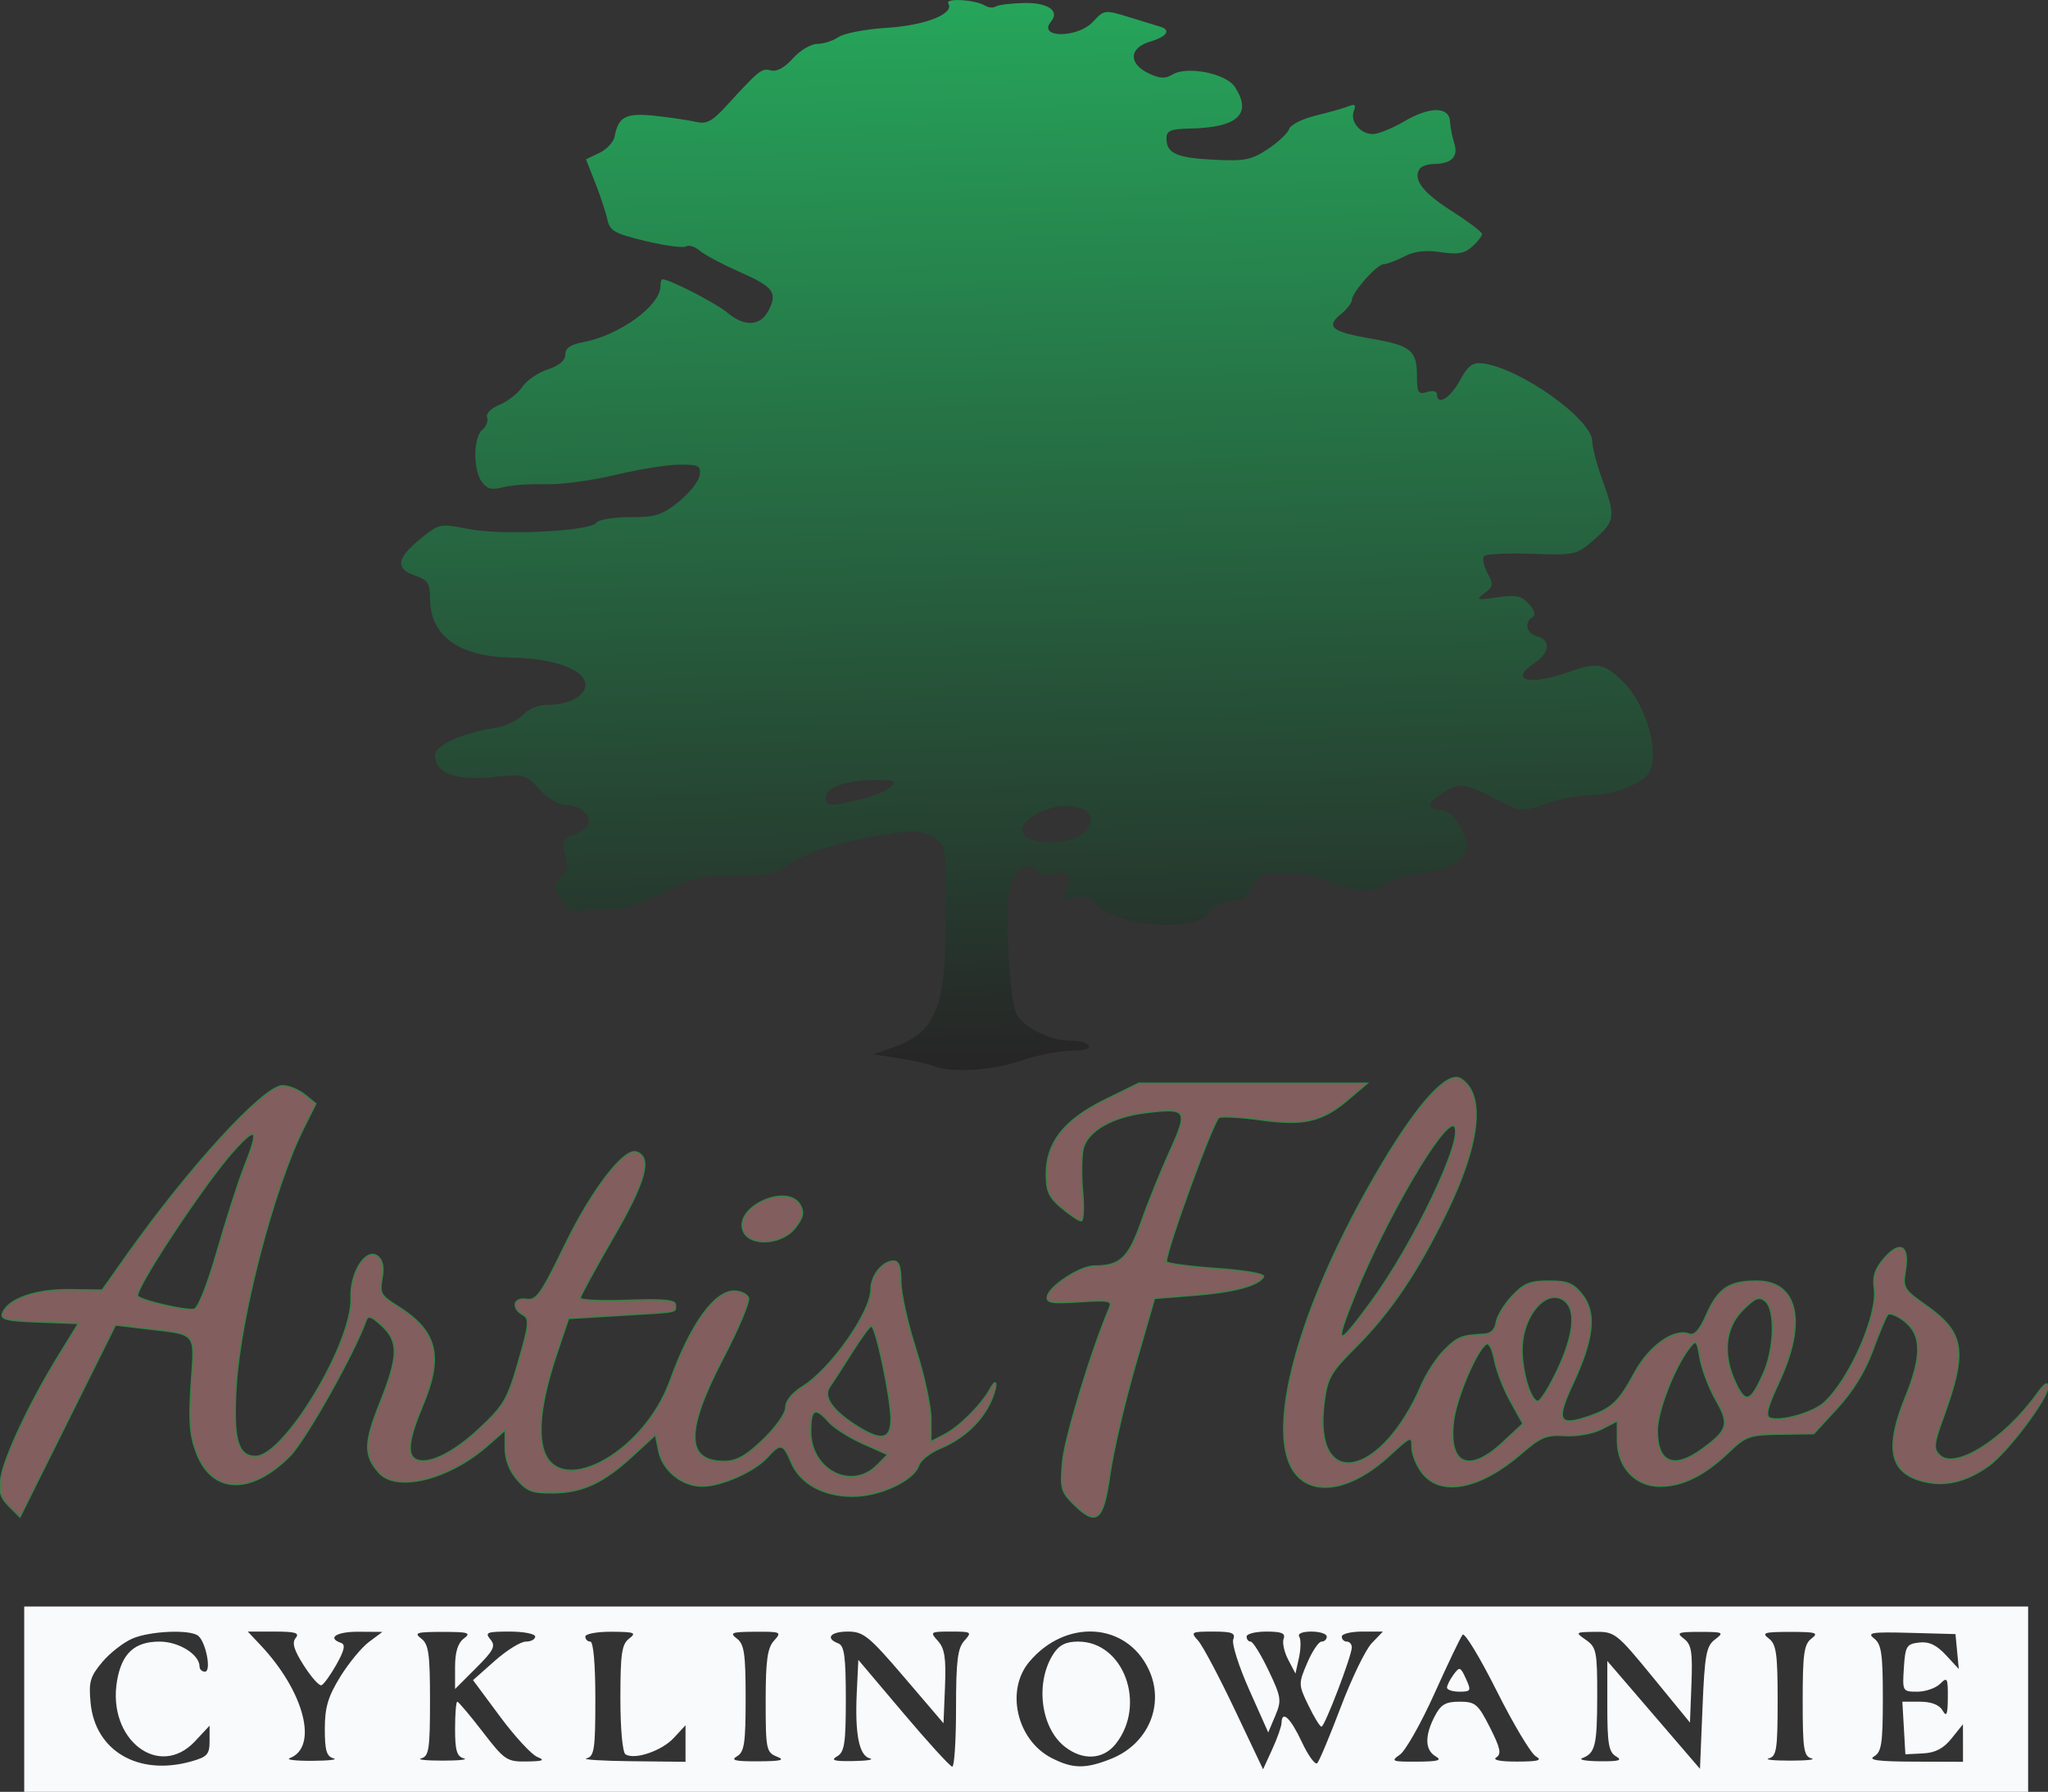 <?xml version="1.0" encoding="UTF-8" standalone="no"?>
<!-- Created with Inkscape (http://www.inkscape.org/) -->

<svg
   version="1.1"
   id="svg1"
   width="408.802"
   height="357.755"
   viewBox="0 0 408.802 357.755"
   sodipodi:docname="logo-big2.svg"
   inkscape:version="1.3.2 (091e20e, 2023-11-25, custom)"
   xmlns:inkscape="http://www.inkscape.org/namespaces/inkscape"
   xmlns:sodipodi="http://sodipodi.sourceforge.net/DTD/sodipodi-0.dtd"
   xmlns:xlink="http://www.w3.org/1999/xlink"
   xmlns="http://www.w3.org/2000/svg"
   xmlns:svg="http://www.w3.org/2000/svg">
  <rect x="0" y="0" width="408.802" height="357.755" fill="#333333" stroke="none"/>
  <defs
     id="defs1">
    <linearGradient
       id="linearGradient17"
       inkscape:collect="always">
      <stop
         style="stop-color:#26a65b;stop-opacity:1;"
         offset="0"
         id="stop17" />
      <stop
         style="stop-color:#262626;stop-opacity:1;"
         offset="1"
         id="stop18" />
    </linearGradient>
    <linearGradient
       inkscape:collect="always"
       xlink:href="#linearGradient17"
       id="linearGradient18"
       x1="732.963"
       y1="146.845"
       x2="738.16"
       y2="358.592"
       gradientUnits="userSpaceOnUse" />
  </defs>
  <sodipodi:namedview
     id="namedview1"
     pagecolor="#ffffff"
     bordercolor="#000000"
     borderopacity="0.25"
     inkscape:showpageshadow="2"
     inkscape:pageopacity="0.0"
     inkscape:pagecheckerboard="0"
     inkscape:deskcolor="#d1d1d1"
     showgrid="false"
     inkscape:zoom="1.7615385"
     inkscape:cx="137.9476"
     inkscape:cy="225.08733"
     inkscape:window-width="1920"
     inkscape:window-height="1009"
     inkscape:window-x="-8"
     inkscape:window-y="-8"
     inkscape:window-maximized="1"
     inkscape:current-layer="g1"
     inkscape:clip-to-page="true" />
  <g
     inkscape:groupmode="layer"
     inkscape:label="Image"
     id="g1"
     transform="translate(-534.817,-147.887)">
    <path
       style="fill:url(#linearGradient18);fill-opacity:1;fill-rule:nonzero;stroke:none;stroke-width:0.246;stroke-dasharray:none;stroke-dashoffset:0;stroke-opacity:1"
       d="m 721.151,360.717 c -1.1,-0.439 -4.25,-1.141 -7,-1.56 l -5,-0.761 3.934,-1.388 c 8.621,-3.043 10.566,-8.018 10.566,-27.021 0,-12.985 -0.058,-13.336 -2.433,-14.893 -1.802,-1.181 -3.682,-1.429 -7.25,-0.956 -9.287,1.23 -17.85,3.686 -21.479,6.159 -3.129,2.133 -4.766,2.49 -11.246,2.457 -6.727,-0.035 -8.324,0.346 -14.134,3.375 -4.611,2.403 -7.796,3.389 -10.754,3.329 -2.312,-0.047 -5.072,0.088 -6.135,0.3 -1.295,0.259 -2.445,-0.512 -3.49,-2.338 -1.421,-2.482 -1.414,-2.869 0.08,-4.362 1.236,-1.236 1.432,-2.358 0.797,-4.572 -0.73,-2.546 -0.531,-3.052 1.505,-3.826 1.29,-0.491 2.654,-1.39 3.03,-1.998 1.035,-1.675 -1.419,-4.018 -4.21,-4.018 -1.486,0 -3.648,-1.254 -5.405,-3.135 -2.872,-3.074 -3.057,-3.122 -9.516,-2.46 -7.289,0.747 -11.357,-0.809 -11.357,-4.345 0,-2.019 5.241,-4.405 12.113,-5.515 1.987,-0.321 4.419,-1.475 5.405,-2.564 0.986,-1.089 3.043,-1.98 4.572,-1.98 4.527,0 7.91,-1.722 7.91,-4.026 0,-2.994 -6.031,-5.239 -14.556,-5.421 -10.787,-0.23 -16.444,-4.32 -16.444,-11.889 0,-2.974 -0.439,-3.621 -3.078,-4.541 -3.942,-1.374 -3.578,-3.471 1.284,-7.403 3.644,-2.947 3.802,-2.978 9.521,-1.853 6.7,1.318 24.377,0.438 25.487,-1.268 0.393,-0.604 3.388,-1.098 6.656,-1.098 5.153,0 6.452,-0.412 9.786,-3.102 2.114,-1.706 3.988,-4.069 4.164,-5.25 0.285,-1.916 -0.147,-2.147 -4,-2.141 -2.376,0 -8.145,0.928 -12.82,2.053 -4.675,1.125 -10.975,1.966 -14,1.869 -3.025,-0.097 -6.808,0.17 -8.406,0.595 -2.26,0.6 -3.204,0.363 -4.25,-1.067 -1.779,-2.433 -1.719,-8.9 0.096,-10.407 0.792,-0.658 1.219,-1.773 0.948,-2.48 -0.287,-0.747 0.764,-1.804 2.511,-2.528 1.652,-0.684 3.684,-2.283 4.517,-3.554 0.832,-1.27 3.104,-2.835 5.049,-3.476 2.316,-0.764 3.535,-1.791 3.535,-2.978 0,-1.287 1.039,-2.006 3.588,-2.484 7.24,-1.358 15.412,-7.289 15.412,-11.184 0,-0.751 0.168,-1.365 0.373,-1.365 1.461,0 10.665,4.734 13.015,6.694 3.47,2.894 6.633,2.669 8.251,-0.587 1.744,-3.511 0.896,-4.598 -5.955,-7.629 -3.401,-1.505 -6.943,-3.397 -7.871,-4.205 -0.928,-0.808 -2.148,-1.183 -2.711,-0.835 -0.563,0.348 -4.202,-0.134 -8.086,-1.071 -6.175,-1.49 -7.132,-2.029 -7.614,-4.285 -0.304,-1.419 -1.389,-4.708 -2.411,-7.307 l -1.859,-4.727 2.673,-1.281 c 1.47,-0.705 2.839,-2.178 3.042,-3.273 0.741,-3.992 2.266,-4.766 8.126,-4.126 3.041,0.332 6.694,0.874 8.117,1.204 2.105,0.488 3.225,-0.096 6,-3.129 6.631,-7.249 7.102,-7.625 8.938,-7.145 1.178,0.308 2.768,-0.559 4.415,-2.408 1.416,-1.589 3.596,-2.889 4.844,-2.889 1.248,0 3.157,-0.614 4.242,-1.364 1.085,-0.75 5.433,-1.581 9.663,-1.846 7.697,-0.482 13.538,-2.803 12.26,-4.87 -0.695,-1.124 5.394,-0.752 7.336,0.448 0.667,0.412 1.646,0.482 2.176,0.155 0.529,-0.327 3.054,-0.637 5.611,-0.688 4.78,-0.096 7.173,1.561 5.378,3.723 -2.755,3.319 5.319,3.331 8.395,0.012 2.215,-2.39 2.331,-2.404 7.202,-0.903 2.723,0.839 5.514,1.693 6.201,1.898 2.226,0.662 1.329,1.998 -2,2.978 -4.227,1.244 -4.392,4.383 -0.332,6.329 2.212,1.06 3.353,1.127 4.714,0.278 2.9,-1.811 10.733,-0.285 12.517,2.439 3.529,5.386 0.61,8.113 -8.9,8.312 -3.945,0.083 -4.75,0.418 -4.75,1.977 0,2.984 2.016,3.887 9.5,4.257 6.12,0.302 7.471,0.033 10.746,-2.144 2.06,-1.369 3.969,-3.17 4.242,-4.001 0.273,-0.831 2.637,-2.029 5.254,-2.663 2.617,-0.633 5.551,-1.466 6.52,-1.85 1.349,-0.535 1.616,-0.319 1.138,0.925 -0.799,2.082 1.278,4.599 3.795,4.599 1.072,0 3.926,-1.158 6.342,-2.574 5.055,-2.962 8.912,-2.931 9.066,0.074 0.056,1.1 0.442,3.069 0.857,4.375 0.848,2.668 -0.582,4.085 -4.15,4.11 -1.205,0.008 -2.472,0.469 -2.815,1.024 -1.304,2.11 0.717,4.722 6.51,8.412 3.298,2.101 5.996,4.146 5.996,4.545 0,0.399 -0.882,1.523 -1.961,2.499 -1.536,1.39 -2.906,1.633 -6.32,1.121 -3.046,-0.457 -5.242,-0.193 -7.289,0.874 -1.612,0.84 -3.453,1.531 -4.091,1.534 -1.34,0.007 -6.339,5.664 -6.339,7.173 0,0.557 -1.012,1.841 -2.25,2.852 -3.016,2.465 -1.709,3.499 6.111,4.834 7.876,1.345 9.139,2.359 9.139,7.337 0,3.49 0.231,3.872 2,3.31 1.147,-0.364 2,-0.18 2,0.433 0,2.384 2.627,0.828 4.536,-2.685 1.602,-2.948 2.555,-3.688 4.469,-3.47 7.457,0.849 21.995,11.17 21.995,15.614 0,1.175 0.9,4.599 2,7.609 2.693,7.368 2.57,8.292 -1.592,11.947 -3.525,3.095 -3.758,3.148 -12.415,2.854 -4.853,-0.165 -9.162,0.038 -9.576,0.451 -0.414,0.413 -0.127,1.921 0.638,3.35 1.253,2.342 1.196,2.745 -0.582,4.075 -1.807,1.352 -1.592,1.421 2.55,0.82 3.757,-0.545 4.826,-0.321 6.315,1.324 1.167,1.289 1.421,2.21 0.727,2.639 -1.745,1.079 -1.211,3.269 0.935,3.83 2.754,0.72 2.507,3.332 -0.5,5.302 -5.233,3.429 -1.181,4.618 6.5,1.908 6.027,-2.126 7.259,-1.922 11.144,1.851 4.662,4.527 7.483,14.645 5.091,18.259 -1.442,2.179 -7.206,4.389 -11.435,4.385 -2.365,0 -6.443,0.763 -9.063,1.702 -4.748,1.702 -4.78,1.699 -10.1,-0.995 -6.3,-3.19 -7.261,-3.267 -10.895,-0.87 -2.868,1.891 -2.707,3.168 0.399,3.168 1.79,0 4.859,4.607 4.859,7.295 0,2.562 -3.446,4.514 -9.22,5.224 -3.146,0.387 -6.239,1.328 -6.872,2.092 -1.564,1.885 -7.306,1.751 -11.197,-0.261 -1.755,-0.907 -5.654,-1.695 -8.666,-1.75 -5.027,-0.092 -5.586,0.125 -6.815,2.65 -0.854,1.754 -2.134,2.752 -3.534,2.757 -1.207,0 -3.545,0.901 -5.195,1.993 -0.521,4.043 -17.659,4.127 -23.044,-1.687 -0.943,-1.018 -2.405,-1.292 -4.038,-0.882 -2.297,0.577 -2.424,0.449 -1.424,-1.42 1.49,-2.784 0.412,-4.152 -2.662,-3.38 -1.602,0.402 -2.84,0.164 -3.338,-0.642 -1.167,-1.888 -3.866,-0.444 -5.111,2.735 -1.203,3.071 -0.427,21.712 1.068,25.644 1.047,2.753 6.615,5.632 10.892,5.632 1.672,0 3.318,0.45 3.658,1 0.374,0.606 -1.08,1.013 -3.691,1.033 -2.37,0.018 -6.784,0.903 -9.809,1.967 -5.64,1.984 -13.944,2.494 -17.5,1.075 z m 30.279,-46.861 c 2.224,-2.915 1.041,-4.69 -3.342,-5.013 -4.279,-0.315 -9.915,2.861 -9.152,5.157 0.959,2.883 10.265,2.776 12.493,-0.145 z m -44.972,-6.346 c 2.581,-0.622 5.352,-1.747 6.157,-2.5 1.254,-1.172 0.796,-1.369 -3.185,-1.369 -5.712,0 -9.779,1.446 -9.779,3.475 0,1.824 0.703,1.865 6.807,0.394 z"
       id="path14"
       sodipodi:nodetypes="cscsssccccccscscssccsscsscscsssscscscccssssssssssssssssscssssssssssssscsssssssssssssssssssscsssssscsssssssssssscsssscscsssccccssssccsccsssssssssscccccccscsss" />
    <path
       id="path13"
       style="fill:#825e5e;fill-opacity:1;fill-rule:nonzero;stroke:#368445;stroke-width:0.246;stroke-dasharray:none;stroke-dashoffset:0;stroke-opacity:1"
       d="m 683.09,393.451 c -1.536,-4.841 9.109,-9.389 11.504,-4.915 0.778,1.453 0.536,2.499 -1.037,4.5 -2.764,3.513 -9.399,3.777 -10.466,0.415 z m -146.475,55.155 c -1.729,-1.729 -2.068,-2.933 -1.615,-5.731 0.682,-4.203 5.859,-15.175 11.435,-24.233 l 4.001,-6.5 -7.846,-0.29 c -6.484,-0.239 -7.746,-0.549 -7.271,-1.787 1.099,-2.863 6.558,-4.783 13.354,-4.697 l 6.522,0.082 4.706,-6.654 c 12.665,-17.908 27.565,-34.154 31.323,-34.154 1.213,0 3.208,0.812 4.433,1.804 l 2.227,1.804 -2.477,4.947 c -5.888,11.757 -12.59,37.435 -13.445,51.51 -0.639,10.514 0.314,13.937 3.879,13.937 5.712,0 19.395,-22.753 19.032,-31.648 -0.21,-5.133 3.087,-10.17 5.4,-8.251 0.957,0.794 1.221,2.223 0.812,4.403 -0.543,2.897 -0.241,3.452 2.964,5.433 8.061,4.982 9.337,10.002 5.102,20.063 -2.677,6.361 -3.118,9.5 -1.476,10.515 2.268,1.402 7.373,-0.971 12.643,-5.878 5.082,-4.731 5.778,-5.913 7.995,-13.594 2.149,-7.445 2.251,-8.512 0.883,-9.278 -2.391,-1.338 -1.893,-3.545 0.704,-3.121 1.978,0.323 2.9,-0.975 7.627,-10.73 5.363,-11.069 11.827,-19.507 14.316,-18.69 3.21,1.055 1.909,5.869 -4.625,17.121 -3.612,6.221 -6.568,11.656 -6.568,12.079 0,0.422 4.275,0.612 9.501,0.422 7.119,-0.26 9.501,-0.033 9.5,0.903 -9.9e-4,1.605 1.044,1.402 -10.912,2.123 l -10.411,0.627 -2.281,6.774 c -2.843,8.443 -3.801,14.61 -2.903,18.698 2.402,10.935 20.066,1.847 25.435,-13.086 4.021,-11.184 8.809,-17.886 12.777,-17.886 1.296,0 2.592,0.612 2.879,1.359 0.287,0.748 -1.977,6.145 -5.031,11.995 -7.604,14.565 -7.566,20.646 0.13,20.646 2.509,0 4.347,-1.02 7.8,-4.329 2.535,-2.429 4.518,-5.246 4.518,-6.418 0,-1.285 1.27,-2.874 3.298,-4.128 5.65,-3.492 13.702,-14.905 13.702,-19.422 0,-2.805 2.323,-5.703 4.571,-5.703 1.008,0 1.429,1.22 1.429,4.147 0,2.281 1.35,8.361 3,13.512 1.65,5.151 3,11.397 3,13.879 v 4.514 l 2.75,-1.436 c 2.976,-1.554 7.318,-5.91 9.086,-9.115 1.629,-2.953 1.404,0.139 -0.241,3.3 -1.939,3.727 -5.447,6.823 -9.786,8.636 -2.015,0.842 -3.926,2.358 -4.247,3.37 -0.955,3.01 -7.745,6.195 -13.198,6.191 -5.934,-0.01 -10.531,-2.572 -12.315,-6.878 -1.529,-3.691 -2.119,-3.815 -4.644,-0.977 -2.529,2.843 -9.147,5.809 -13.02,5.837 -4.071,0.029 -7.963,-3.116 -8.754,-7.074 l -0.632,-3.158 -4.385,4.042 c -5.966,5.499 -10.064,7.435 -15.929,7.523 -4.216,0.064 -5.31,-0.336 -7.321,-2.674 -1.525,-1.773 -2.364,-4.008 -2.364,-6.297 v -3.548 l -3.528,3.098 c -7.704,6.764 -18.191,9.354 -21.699,5.36 -3.002,-3.419 -2.97,-5.925 0.174,-13.778 3.778,-9.435 3.857,-12.384 0.415,-15.547 -2.143,-1.97 -2.736,-2.143 -3.166,-0.924 -2.268,6.43 -12.093,23.897 -15.176,26.979 -7.794,7.794 -15.512,7.539 -18.626,-0.616 -1.353,-3.542 -1.568,-6.308 -1.077,-13.796 0.701,-10.669 1.452,-9.787 -9.452,-11.093 l -5.634,-0.675 -9.539,19.177 -9.539,19.177 z m 173.2,-8.128 2.164,-2.164 -4.914,-2.19 c -2.703,-1.205 -5.772,-3.156 -6.819,-4.336 -2.759,-3.107 -3.595,-2.665 -3.595,1.9 0,7.661 8.11,11.844 13.164,6.79 z m 2.836,-9.307 c 0,-4.109 -3.046,-18.541 -3.904,-18.5 -0.328,0.016 -2.069,2.378 -3.869,5.25 -1.8,2.872 -3.806,5.983 -4.458,6.913 -1.38,1.971 0.68,4.828 5.731,7.948 4.713,2.912 6.5,2.469 6.5,-1.611 z m -134.489,-33.528 c 1.82,-6.325 4.249,-13.879 5.399,-16.787 3.004,-7.599 2.548,-8.309 -2.063,-3.213 -5.81,6.422 -20.126,28.128 -19.159,29.049 0.95,0.905 9.193,2.828 11.163,2.604 0.824,-0.094 2.642,-4.642 4.66,-11.653 z m 215.597,44.885 c -7.076,-7.595 0.096,-34.03 16.874,-62.197 7.451,-12.508 13.184,-18.704 15.787,-17.062 4.948,3.121 3.86,13.031 -2.96,26.958 -5.811,11.865 -11.113,19.704 -17.977,26.577 -5.155,5.161 -5.731,6.182 -6.367,11.269 -2.199,17.597 11.357,15.062 19.417,-3.631 1.019,-2.364 3.099,-5.536 4.621,-7.048 2.641,-2.623 3.375,-2.913 7.996,-3.148 1.262,-0.064 2.116,-0.919 2.315,-2.316 0.173,-1.218 1.591,-3.58 3.151,-5.25 2.351,-2.517 3.611,-3.036 7.363,-3.036 3.745,0 4.901,0.475 6.696,2.75 2.844,3.604 2.294,8.833 -1.861,17.713 -3.468,7.41 -2.907,8.626 3.045,6.597 4.697,-1.601 6.066,-2.899 9.238,-8.758 2.897,-5.35 7.872,-8.884 10.881,-7.729 1.074,0.412 2.085,-0.718 3.497,-3.911 2.295,-5.189 4.496,-6.662 9.954,-6.662 8.309,0 10.126,8.195 4.489,20.241 -2.301,4.917 -2.763,6.739 -1.802,7.107 2.069,0.794 8.499,-1.008 10.737,-3.01 5.12,-4.577 10.879,-17.672 10.084,-22.928 -0.345,-2.28 0.168,-3.828 1.959,-5.91 3.172,-3.688 5.117,-2.607 4.275,2.375 -0.589,3.484 -0.386,3.835 3.99,6.919 7.867,5.545 8.426,9.14 3.517,22.608 -1.886,5.173 -1.971,6.082 -0.692,7.362 3.054,3.054 12.908,-3.159 19.447,-12.264 1.469,-2.045 2.165,-2.478 2.186,-1.36 0.044,2.277 -8.086,13.096 -11.863,15.785 -4.556,3.244 -8.847,4.222 -13.284,3.027 -6.466,-1.741 -7.436,-6.635 -3.322,-16.76 3.335,-8.208 3.287,-12.428 -0.171,-15.148 -1.469,-1.156 -2.974,-1.751 -3.345,-1.323 -0.37,0.428 -1.716,3.639 -2.99,7.135 -1.51,4.143 -3.964,8.147 -7.046,11.5 l -4.729,5.144 -6.66,0.097 c -6.205,0.09 -6.913,0.339 -10.359,3.64 -4.779,4.577 -9.206,6.763 -13.697,6.763 -4.929,0 -8.502,-3.854 -8.502,-9.172 v -3.88 l -3.086,1.596 c -1.773,0.917 -4.907,1.484 -7.366,1.333 -3.711,-0.228 -4.862,0.243 -8.664,3.547 -8.204,7.129 -16.073,8.694 -19.812,3.941 -1.14,-1.449 -2.073,-3.756 -2.073,-5.127 0,-2.411 -0.148,-2.356 -4.508,1.663 -7.103,6.548 -14.503,8.151 -18.385,3.985 z m 40.997,-6.641 4.027,-3.756 -2.49,-4.494 c -1.37,-2.471 -2.799,-6.177 -3.175,-8.235 -0.377,-2.058 -1.094,-3.488 -1.594,-3.179 -1.934,1.196 -6.012,10.81 -6.565,15.481 -1.025,8.656 3.11,10.422 9.798,4.183 z m 39.923,1.236 c 5.084,-3.751 5.393,-4.893 2.631,-9.723 -1.339,-2.341 -2.75,-6.051 -3.136,-8.244 -0.671,-3.812 -0.768,-3.9 -2.224,-2 -2.915,3.807 -6.298,12.57 -6.298,16.316 0,6.534 3.307,7.872 9.027,3.651 z m -28.986,-15.73 c 3.225,-6.816 3.775,-11.827 1.506,-13.71 -3.515,-2.917 -8.548,2.803 -8.548,9.715 0,4.534 1.751,10.245 3.14,10.245 0.52,0 2.275,-2.812 3.901,-6.25 z m 41.04,0.877 c 2.283,-5.027 2.521,-12.881 0.443,-14.606 -1.208,-1.002 -2.023,-0.676 -4.5,1.801 -3.56,3.559 -4.061,8.939 -1.36,14.602 1.953,4.096 2.881,3.788 5.417,-1.797 z m -78.307,-14.377 c 8.64,-11.747 18.767,-33.072 16.677,-35.117 -1.819,-1.779 -13.609,18.276 -19.863,33.789 -4.175,10.356 -3.623,10.585 3.186,1.328 z m -59.452,40.164 c -2.346,-2.346 -2.537,-3.123 -2.061,-8.375 0.429,-4.734 5.776,-22.327 9.244,-30.416 0.75,-1.75 0.355,-1.848 -5.886,-1.45 -5.584,0.355 -6.642,0.175 -6.399,-1.088 0.4,-2.078 6.564,-6.085 9.361,-6.085 5.142,0 6.845,-1.578 9.327,-8.641 1.326,-3.772 3.897,-10.142 5.714,-14.154 3.813,-8.421 3.551,-8.832 -4.956,-7.769 -6.519,0.815 -11.4,3.647 -12.272,7.122 -0.362,1.441 -0.416,5.28 -0.122,8.531 0.295,3.251 0.163,5.911 -0.292,5.911 -0.456,0 -2.213,-1.165 -3.905,-2.589 -2.532,-2.13 -3.077,-3.329 -3.077,-6.768 0,-6.291 3.586,-10.823 11.73,-14.826 l 6.75,-3.317 h 22.831 22.831 l -3.821,3.248 c -5.214,4.433 -8.858,5.291 -17.423,4.104 -3.91,-0.542 -7.688,-0.763 -8.396,-0.491 -1.029,0.395 -10.502,26.357 -10.502,28.782 0,0.352 4.497,0.963 9.993,1.356 5.916,0.423 9.752,1.105 9.403,1.669 -1.102,1.783 -5.875,3.059 -13.827,3.696 l -7.931,0.635 -3.889,13.5 c -2.139,7.425 -4.407,17.212 -5.04,21.75 -1.299,9.31 -2.68,10.369 -7.385,5.664 z" />
    <path
       style="fill:#f8fafc;fill-opacity:1;fill-rule:nonzero;stroke:none;stroke-width:0.246;stroke-dasharray:none;stroke-dashoffset:0;stroke-opacity:1"
       d="m 539.651,487.142 v -18.5 h 200 200 v 18.5 18.5 h -200 -200 z m 33.25,12.447 c 3.289,-0.913 3.75,-1.417 3.75,-4.1 v -3.059 l -2.901,3.106 c -7.168,7.674 -17.551,-0.339 -15.577,-12.021 0.929,-5.501 3.484,-7.873 8.479,-7.873 3.883,0 8,2.573 8,5 0,0.55 0.486,1 1.079,1 1.374,0 0.126,-6.201 -1.455,-7.235 -1.854,-1.212 -9.462,-0.86 -12.953,0.599 -1.796,0.75 -4.529,2.867 -6.075,4.705 -2.445,2.905 -2.75,3.97 -2.347,8.169 0.922,9.59 9.516,14.622 20.001,11.71 z m 152.75,-10.619 c 0,-9.457 0.314,-12.018 1.655,-13.5 1.579,-1.745 1.457,-1.829 -2.655,-1.829 -4.155,0 -4.249,0.068 -2.609,1.88 1.342,1.483 1.639,3.415 1.405,9.152 l -0.296,7.272 -7.821,-9.152 c -7.038,-8.236 -8.165,-9.152 -11.25,-9.152 -3.516,0 -4.606,1.334 -1.929,2.362 1.201,0.461 1.5,2.663 1.5,11.057 0,8.928 -0.259,10.633 -1.75,11.501 -1.347,0.784 -0.597,1 3.25,0.934 2.75,-0.047 4.227,-0.289 3.283,-0.537 -2.149,-0.565 -2.994,-4.881 -2.592,-13.242 l 0.309,-6.425 9,10.65 c 4.95,5.857 9.338,10.661 9.75,10.675 0.412,0.014 0.75,-5.227 0.75,-11.646 z m 30.993,10.057 c 7.437,-2.975 10.746,-10.919 7.447,-17.872 -4.453,-9.384 -16.535,-10.131 -23.82,-1.473 -4.797,5.701 -2.484,15.65 4.466,19.208 4.238,2.17 6.757,2.199 11.908,0.138 z m -9.285,-2.402 c -4.865,-3.826 -5.954,-12.907 -2.23,-18.59 1.137,-1.735 2.489,-2.394 4.911,-2.394 9.074,0 13.693,12.541 7.513,20.398 -2.506,3.186 -6.59,3.421 -10.194,0.586 z m 43.267,-4.734 c 0.056,-2.653 1.783,-1.04 4.035,3.77 1.293,2.761 2.686,4.673 3.095,4.25 0.409,-0.423 2.522,-5.465 4.695,-11.204 2.174,-5.739 4.955,-11.476 6.181,-12.75 l 2.229,-2.316 h -4.105 c -2.258,0 -4.105,0.45 -4.105,1 0,0.55 0.45,1 1,1 0.55,0 1,0.518 1,1.15 0,1.683 -5.403,15.826 -6.051,15.839 -0.303,0.01 -1.475,-1.902 -2.606,-4.239 -2.012,-4.161 -2.017,-4.339 -0.24,-8.5 0.998,-2.337 2.283,-4.25 2.856,-4.25 0.573,0 1.041,-0.45 1.041,-1 0,-0.55 -1.377,-1 -3.059,-1 -1.833,0 -2.805,0.41 -2.426,1.024 0.348,0.563 0.32,2.45 -0.063,4.192 l -0.696,3.167 -1.454,-2.774 c -0.8,-1.526 -1.209,-3.412 -0.91,-4.192 0.413,-1.076 -0.411,-1.417 -3.425,-1.417 -2.183,0 -3.969,0.45 -3.969,1 0,0.55 0.367,1 0.816,1 0.449,0 2.051,2.587 3.561,5.75 2.549,5.34 2.645,5.987 1.345,9.07 l -1.4,3.321 -3.791,-8.509 c -2.085,-4.68 -3.522,-9.211 -3.192,-10.07 0.49,-1.277 -0.244,-1.562 -4.024,-1.562 -4.391,0 -4.542,0.091 -2.993,1.802 0.897,0.991 4.182,7.179 7.3,13.75 l 5.669,11.948 1.829,-4 c 1.006,-2.2 1.841,-4.562 1.855,-5.25 z m 86.526,-16.678 c 1.869,-1.409 1.674,-1.508 -3,-1.508 -4.429,0 -4.795,0.155 -3.206,1.361 1.503,1.14 1.746,2.608 1.5,9.052 l -0.294,7.691 -7.437,-9.084 c -7.187,-8.778 -7.574,-9.082 -11.5,-9.031 -3.985,0.051 -4.02,0.083 -1.813,1.622 2.071,1.445 2.249,2.336 2.235,11.198 -0.016,9.875 -0.385,11.409 -2.985,12.399 -0.825,0.314 0.75,0.593 3.5,0.62 3.859,0.038 4.601,-0.184 3.25,-0.971 -1.462,-0.852 -1.75,-2.504 -1.75,-10.035 v -9.016 l 9.25,10.766 9.25,10.766 0.5,-12.161 c 0.438,-10.652 0.748,-12.348 2.5,-13.669 z m -275.75,23.739 c -1.395,-0.364 -1.75,-1.556 -1.75,-5.869 0,-4.287 0.636,-6.446 3.062,-10.389 1.684,-2.737 4.272,-5.88 5.75,-6.983 l 2.688,-2.006 -4.75,-0.032 c -4.408,-0.029 -6.389,1.235 -3.5,2.234 0.912,0.316 0.66,1.481 -0.934,4.311 -1.201,2.133 -2.551,3.998 -3,4.143 -0.449,0.145 -2.027,-1.631 -3.507,-3.946 -1.977,-3.093 -2.409,-4.551 -1.628,-5.492 0.842,-1.015 -0.041,-1.282 -4.246,-1.282 h -5.31 l 2.586,2.75 c 8.71,9.262 11.554,20.326 5.788,22.521 -0.825,0.314 1.2,0.554 4.5,0.534 3.3,-0.02 5.213,-0.243 4.25,-0.494 z m 26,0 c -1.395,-0.365 -1.75,-1.557 -1.75,-5.884 0,-2.985 0.199,-5.427 0.442,-5.427 0.243,0 2.519,2.7 5.058,6 4.372,5.682 4.839,5.997 8.808,5.937 3.295,-0.05 3.745,-0.244 2.105,-0.907 -1.148,-0.464 -4.504,-4.104 -7.457,-8.089 l -5.371,-7.245 4.336,-3.848 c 2.385,-2.116 5.178,-3.848 6.207,-3.848 1.029,0 1.871,-0.45 1.871,-1 0,-0.55 -2.305,-1 -5.122,-1 -4.53,0 -4.972,0.181 -3.826,1.562 1.104,1.331 0.678,2.18 -2.878,5.735 l -4.174,4.174 v -4.375 c 0,-2.994 0.552,-4.794 1.75,-5.704 1.517,-1.151 0.951,-1.328 -4.25,-1.328 -5.201,0 -5.767,0.177 -4.25,1.328 1.481,1.124 1.75,3.028 1.75,12.395 0,9.699 -0.216,11.123 -1.75,11.524 -0.963,0.252 0.95,0.457 4.25,0.457 3.3,0 5.213,-0.206 4.25,-0.457 z m 44.25,-2.957 v -3.646 l -2.348,2.533 c -2.395,2.584 -7.781,4.416 -9.628,3.274 -0.595,-0.368 -1.024,-5.071 -1.024,-11.214 0,-8.904 0.277,-10.791 1.75,-11.909 1.527,-1.159 1.08,-1.333 -3.5,-1.36 -2.888,-0.017 -5.25,0.418 -5.25,0.968 0,0.55 0.45,1 1,1 0.608,0 1,4.476 1,11.427 0,10.042 -0.212,11.482 -1.75,11.884 -0.963,0.252 3.087,0.509 9,0.573 l 10.75,0.116 z m 18.25,2.615 c -2.127,-0.855 -2.25,-1.461 -2.25,-11.108 0,-8.091 0.343,-10.582 1.655,-12.032 1.584,-1.75 1.424,-1.827 -3.75,-1.797 -4.709,0.028 -5.18,0.203 -3.655,1.36 1.473,1.118 1.75,3.006 1.75,11.918 0,9.031 -0.258,10.74 -1.75,11.609 -1.325,0.772 -0.293,1.011 4.25,0.986 4.591,-0.025 5.472,-0.245 3.75,-0.937 z m 131.5,-0.049 c -2.155,-1.255 -2.234,-4.083 -0.224,-7.97 1.243,-2.404 2.166,-2.95 4.983,-2.95 3.157,0 3.684,0.447 6.061,5.138 2.084,4.112 2.337,5.307 1.267,5.985 -0.823,0.521 0.778,0.841 4.163,0.832 4.266,-0.012 5.102,-0.247 3.726,-1.048 -0.976,-0.568 -4.496,-6.462 -7.822,-13.098 -3.326,-6.636 -6.379,-11.67 -6.784,-11.187 -0.405,0.483 -2.923,5.743 -5.596,11.689 -2.673,5.946 -5.784,11.458 -6.914,12.25 -1.893,1.326 -1.625,1.437 3.418,1.409 4.205,-0.023 5.067,-0.267 3.723,-1.05 z m 2.25,-13.729 c 0,-0.445 0.585,-1.609 1.3,-2.587 1.211,-1.657 1.38,-1.601 2.479,0.809 1.095,2.404 1.003,2.587 -1.3,2.587 -1.363,0 -2.479,-0.364 -2.479,-0.809 z m 72.75,14.12 c -1.534,-0.401 -1.75,-1.825 -1.75,-11.524 0,-9.367 0.269,-11.27 1.75,-12.395 1.517,-1.151 0.951,-1.329 -4.25,-1.329 -5.201,0 -5.767,0.177 -4.25,1.329 1.481,1.124 1.75,3.028 1.75,12.395 0,9.699 -0.216,11.123 -1.75,11.524 -0.963,0.252 0.95,0.457 4.25,0.457 3.3,0 5.213,-0.206 4.25,-0.457 z m 30.245,-3.061 -0.005,-3.75 -2.263,2.827 c -1.622,2.026 -3.249,2.876 -5.745,3 l -3.483,0.173 -0.302,-5.25 -0.302,-5.25 h 3.503 c 2.281,0 3.858,0.61 4.522,1.75 0.807,1.386 1.026,0.85 1.05,-2.571 0.028,-3.929 -0.112,-4.179 -1.541,-2.75 -0.864,0.864 -2.914,1.571 -4.555,1.571 -2.935,0 -2.978,-0.077 -2.679,-4.75 0.279,-4.344 0.539,-4.777 3.042,-5.065 1.968,-0.227 3.466,0.472 5.331,2.483 l 2.593,2.798 -0.331,-3.483 -0.331,-3.483 -9,-0.244 c -7.735,-0.21 -8.754,-0.054 -7.25,1.11 1.471,1.139 1.75,3.041 1.75,11.944 0,9.031 -0.258,10.74 -1.75,11.609 -1.277,0.744 0.887,1.028 8,1.05 l 9.75,0.03 z"
       id="path9" />
  </g>
</svg>
